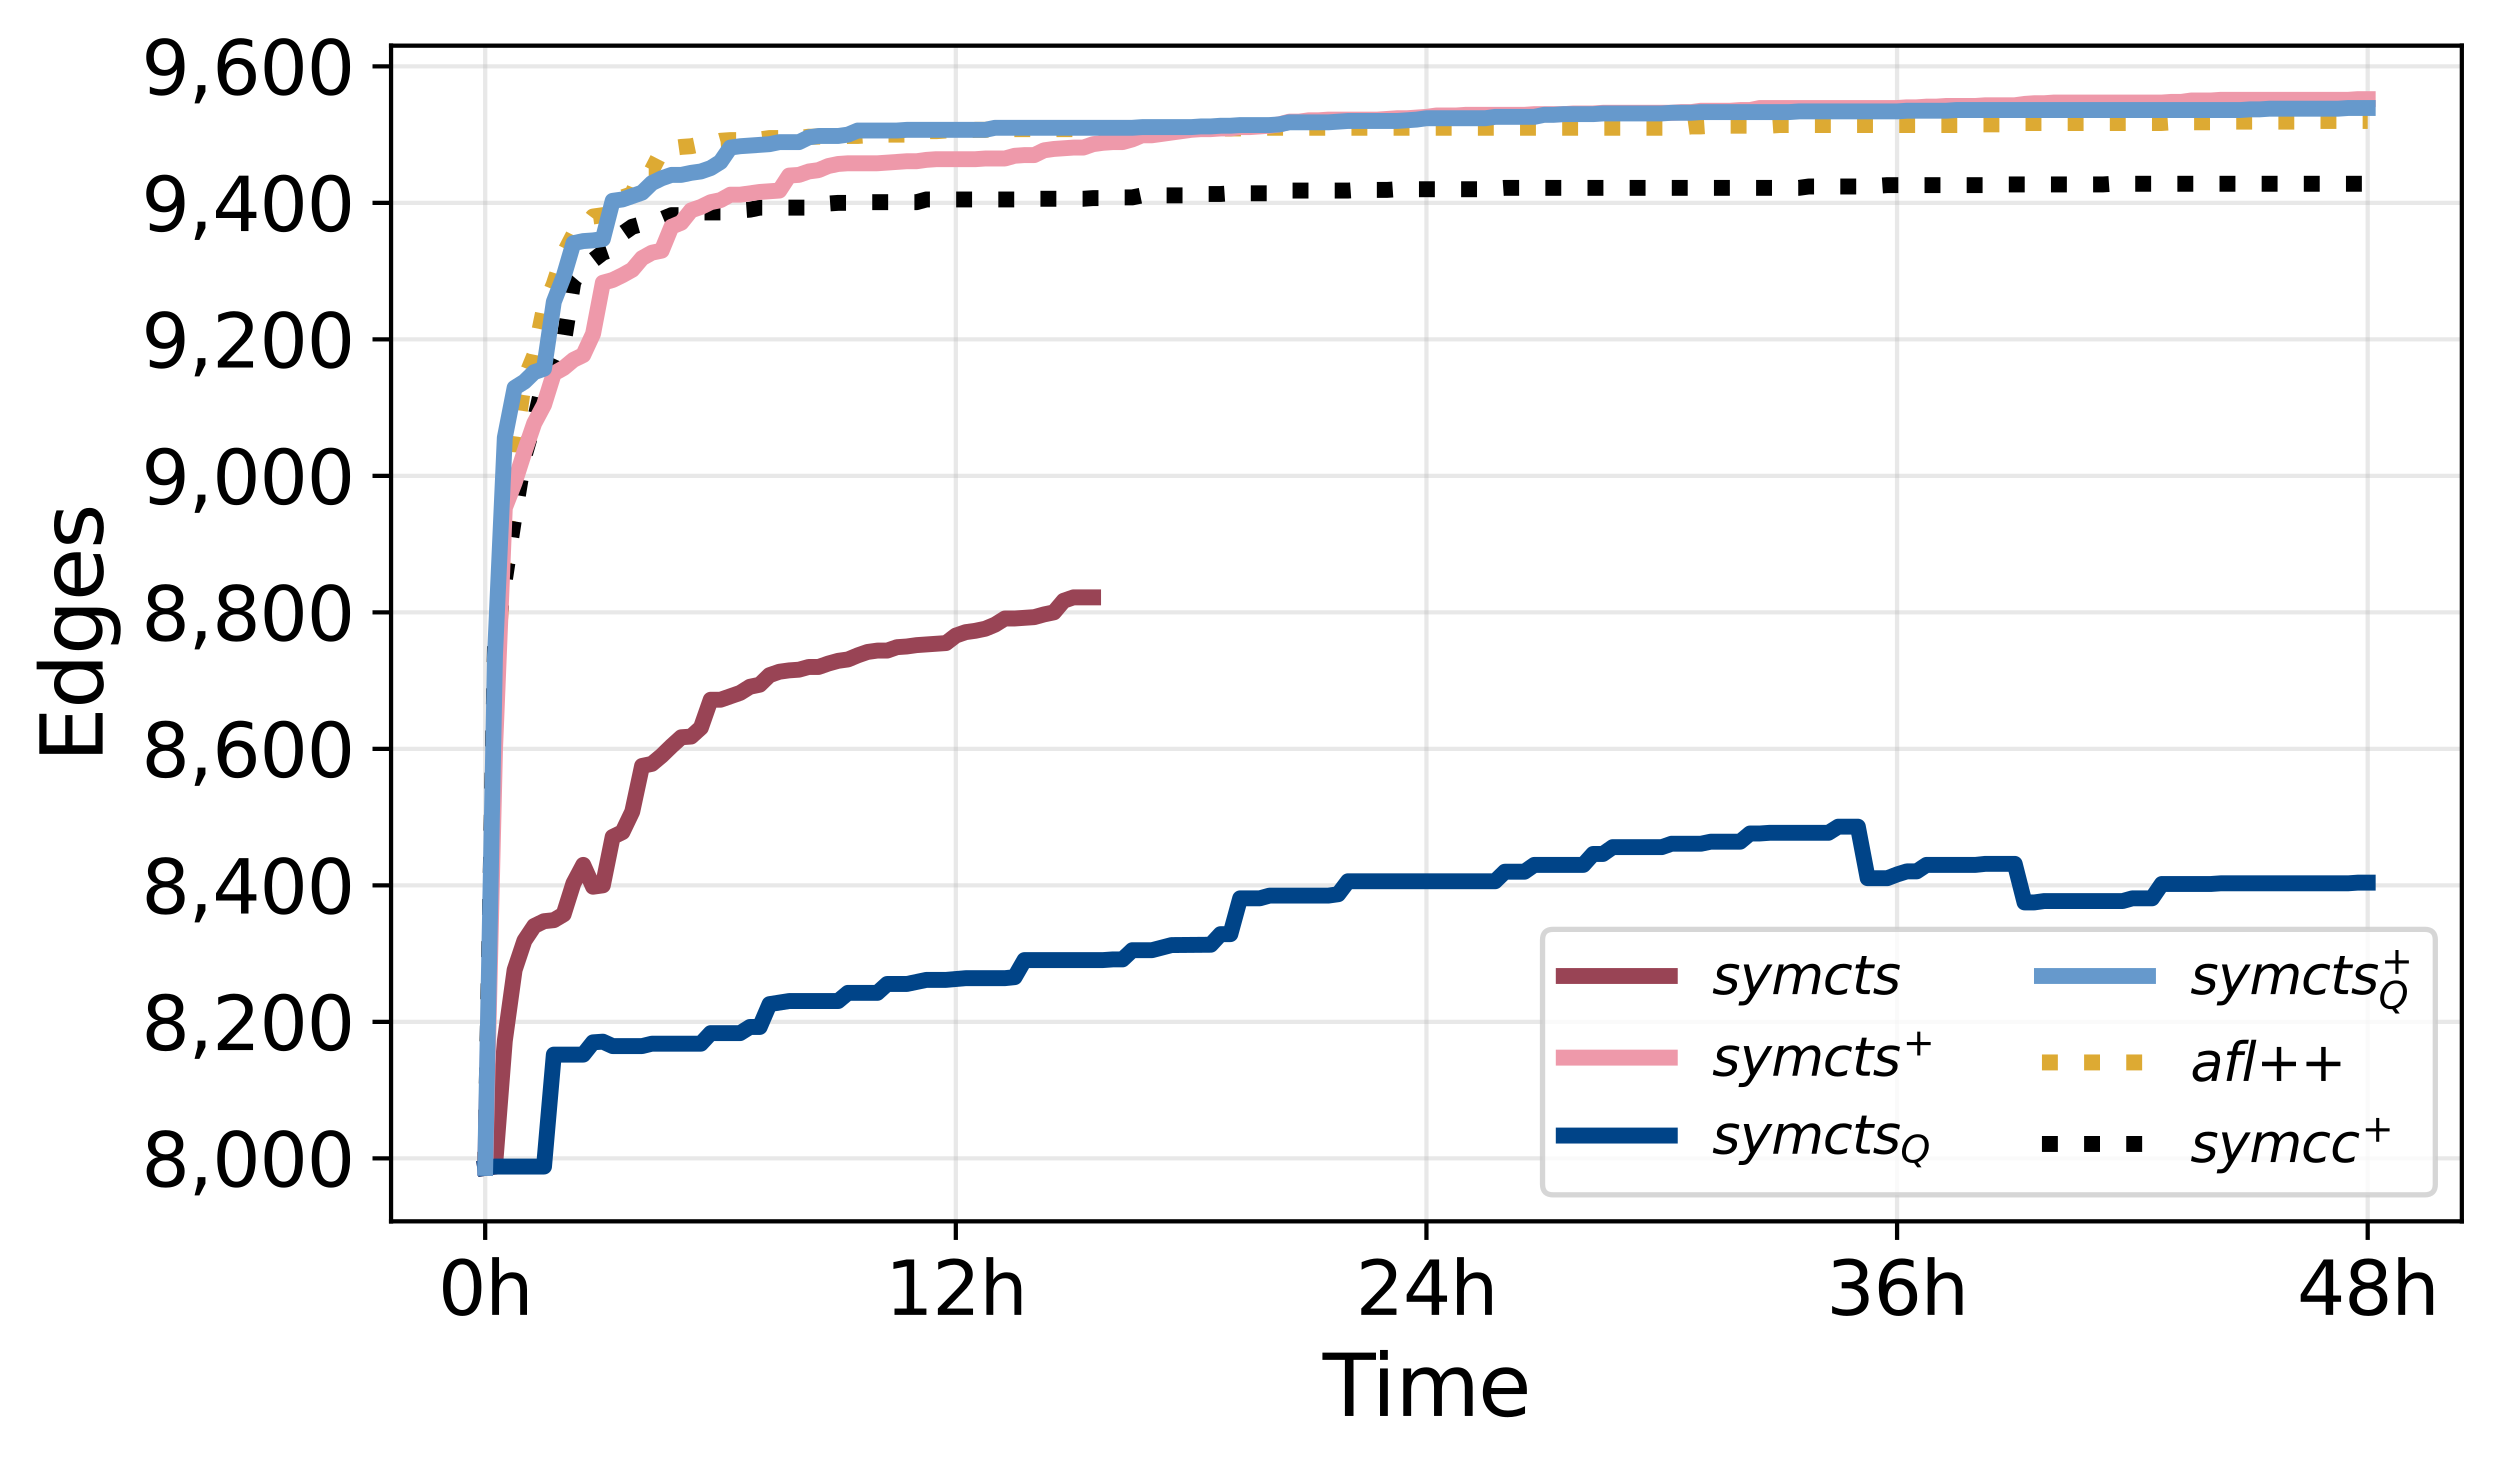 <?xml version="1.0" encoding="utf-8" standalone="no"?>
<!DOCTYPE svg PUBLIC "-//W3C//DTD SVG 1.1//EN"
  "http://www.w3.org/Graphics/SVG/1.1/DTD/svg11.dtd">
<svg xmlns:xlink="http://www.w3.org/1999/xlink" width="471.564pt" height="277.613pt" viewBox="0 0 471.564 277.613" xmlns="http://www.w3.org/2000/svg" version="1.1">
 <defs>
  <style type="text/css">*{stroke-linejoin: round; stroke-linecap: butt}</style>
 </defs>
 <g id="figure_1">
  <g id="patch_1">
   <path d="M 0 277.613 
L 471.564 277.613 
L 471.564 0 
L 0 0 
z
" style="fill: #ffffff"/>
  </g>
  <g id="axes_1">
   <g id="patch_2">
    <path d="M 73.764 230.378 
L 464.364 230.378 
L 464.364 8.618 
L 73.764 8.618 
z
" style="fill: #ffffff"/>
   </g>
   <g id="matplotlib.axis_1">
    <g id="xtick_1">
     <g id="line2d_1">
      <path d="M 91.519 230.378 
L 91.519 8.618 
" clip-path="url(#p5237b476e3)" style="fill: none; stroke: #b0b0b0; stroke-opacity: 0.3; stroke-width: 0.8; stroke-linecap: square"/>
     </g>
     <g id="line2d_2">
      <defs>
       <path id="m01cccd0456" d="M 0 0 
L 0 3.5 
" style="stroke: #000000; stroke-width: 0.8"/>
      </defs>
      <g>
       <use xlink:href="#m01cccd0456" x="91.519" y="230.378" style="stroke: #000000; stroke-width: 0.8"/>
      </g>
     </g>
     <g id="text_1">
      <!-- 0h -->
      <g transform="translate(82.629 248.016) scale(0.14 -0.14)">
       <defs>
        <path id="DejaVuSans-30" d="M 2034 4250 
Q 1547 4250 1301 3770 
Q 1056 3291 1056 2328 
Q 1056 1369 1301 889 
Q 1547 409 2034 409 
Q 2525 409 2770 889 
Q 3016 1369 3016 2328 
Q 3016 3291 2770 3770 
Q 2525 4250 2034 4250 
z
M 2034 4750 
Q 2819 4750 3233 4129 
Q 3647 3509 3647 2328 
Q 3647 1150 3233 529 
Q 2819 -91 2034 -91 
Q 1250 -91 836 529 
Q 422 1150 422 2328 
Q 422 3509 836 4129 
Q 1250 4750 2034 4750 
z
" transform="scale(0.016)"/>
        <path id="DejaVuSans-68" d="M 3513 2113 
L 3513 0 
L 2938 0 
L 2938 2094 
Q 2938 2591 2744 2837 
Q 2550 3084 2163 3084 
Q 1697 3084 1428 2787 
Q 1159 2491 1159 1978 
L 1159 0 
L 581 0 
L 581 4863 
L 1159 4863 
L 1159 2956 
Q 1366 3272 1645 3428 
Q 1925 3584 2291 3584 
Q 2894 3584 3203 3211 
Q 3513 2838 3513 2113 
z
" transform="scale(0.016)"/>
       </defs>
       <use xlink:href="#DejaVuSans-30"/>
       <use xlink:href="#DejaVuSans-68" x="63.623"/>
      </g>
     </g>
    </g>
    <g id="xtick_2">
     <g id="line2d_3">
      <path d="M 180.292 230.378 
L 180.292 8.618 
" clip-path="url(#p5237b476e3)" style="fill: none; stroke: #b0b0b0; stroke-opacity: 0.3; stroke-width: 0.8; stroke-linecap: square"/>
     </g>
     <g id="line2d_4">
      <g>
       <use xlink:href="#m01cccd0456" x="180.292" y="230.378" style="stroke: #000000; stroke-width: 0.8"/>
      </g>
     </g>
     <g id="text_2">
      <!-- 12h -->
      <g transform="translate(166.948 248.016) scale(0.14 -0.14)">
       <defs>
        <path id="DejaVuSans-31" d="M 794 531 
L 1825 531 
L 1825 4091 
L 703 3866 
L 703 4441 
L 1819 4666 
L 2450 4666 
L 2450 531 
L 3481 531 
L 3481 0 
L 794 0 
L 794 531 
z
" transform="scale(0.016)"/>
        <path id="DejaVuSans-32" d="M 1228 531 
L 3431 531 
L 3431 0 
L 469 0 
L 469 531 
Q 828 903 1448 1529 
Q 2069 2156 2228 2338 
Q 2531 2678 2651 2914 
Q 2772 3150 2772 3378 
Q 2772 3750 2511 3984 
Q 2250 4219 1831 4219 
Q 1534 4219 1204 4116 
Q 875 4013 500 3803 
L 500 4441 
Q 881 4594 1212 4672 
Q 1544 4750 1819 4750 
Q 2544 4750 2975 4387 
Q 3406 4025 3406 3419 
Q 3406 3131 3298 2873 
Q 3191 2616 2906 2266 
Q 2828 2175 2409 1742 
Q 1991 1309 1228 531 
z
" transform="scale(0.016)"/>
       </defs>
       <use xlink:href="#DejaVuSans-31"/>
       <use xlink:href="#DejaVuSans-32" x="63.623"/>
       <use xlink:href="#DejaVuSans-68" x="127.246"/>
      </g>
     </g>
    </g>
    <g id="xtick_3">
     <g id="line2d_5">
      <path d="M 269.064 230.378 
L 269.064 8.618 
" clip-path="url(#p5237b476e3)" style="fill: none; stroke: #b0b0b0; stroke-opacity: 0.3; stroke-width: 0.8; stroke-linecap: square"/>
     </g>
     <g id="line2d_6">
      <g>
       <use xlink:href="#m01cccd0456" x="269.064" y="230.378" style="stroke: #000000; stroke-width: 0.8"/>
      </g>
     </g>
     <g id="text_3">
      <!-- 24h -->
      <g transform="translate(255.721 248.016) scale(0.14 -0.14)">
       <defs>
        <path id="DejaVuSans-34" d="M 2419 4116 
L 825 1625 
L 2419 1625 
L 2419 4116 
z
M 2253 4666 
L 3047 4666 
L 3047 1625 
L 3713 1625 
L 3713 1100 
L 3047 1100 
L 3047 0 
L 2419 0 
L 2419 1100 
L 313 1100 
L 313 1709 
L 2253 4666 
z
" transform="scale(0.016)"/>
       </defs>
       <use xlink:href="#DejaVuSans-32"/>
       <use xlink:href="#DejaVuSans-34" x="63.623"/>
       <use xlink:href="#DejaVuSans-68" x="127.246"/>
      </g>
     </g>
    </g>
    <g id="xtick_4">
     <g id="line2d_7">
      <path d="M 357.837 230.378 
L 357.837 8.618 
" clip-path="url(#p5237b476e3)" style="fill: none; stroke: #b0b0b0; stroke-opacity: 0.3; stroke-width: 0.8; stroke-linecap: square"/>
     </g>
     <g id="line2d_8">
      <g>
       <use xlink:href="#m01cccd0456" x="357.837" y="230.378" style="stroke: #000000; stroke-width: 0.8"/>
      </g>
     </g>
     <g id="text_4">
      <!-- 36h -->
      <g transform="translate(344.493 248.016) scale(0.14 -0.14)">
       <defs>
        <path id="DejaVuSans-33" d="M 2597 2516 
Q 3050 2419 3304 2112 
Q 3559 1806 3559 1356 
Q 3559 666 3084 287 
Q 2609 -91 1734 -91 
Q 1441 -91 1130 -33 
Q 819 25 488 141 
L 488 750 
Q 750 597 1062 519 
Q 1375 441 1716 441 
Q 2309 441 2620 675 
Q 2931 909 2931 1356 
Q 2931 1769 2642 2001 
Q 2353 2234 1838 2234 
L 1294 2234 
L 1294 2753 
L 1863 2753 
Q 2328 2753 2575 2939 
Q 2822 3125 2822 3475 
Q 2822 3834 2567 4026 
Q 2313 4219 1838 4219 
Q 1578 4219 1281 4162 
Q 984 4106 628 3988 
L 628 4550 
Q 988 4650 1302 4700 
Q 1616 4750 1894 4750 
Q 2613 4750 3031 4423 
Q 3450 4097 3450 3541 
Q 3450 3153 3228 2886 
Q 3006 2619 2597 2516 
z
" transform="scale(0.016)"/>
        <path id="DejaVuSans-36" d="M 2113 2584 
Q 1688 2584 1439 2293 
Q 1191 2003 1191 1497 
Q 1191 994 1439 701 
Q 1688 409 2113 409 
Q 2538 409 2786 701 
Q 3034 994 3034 1497 
Q 3034 2003 2786 2293 
Q 2538 2584 2113 2584 
z
M 3366 4563 
L 3366 3988 
Q 3128 4100 2886 4159 
Q 2644 4219 2406 4219 
Q 1781 4219 1451 3797 
Q 1122 3375 1075 2522 
Q 1259 2794 1537 2939 
Q 1816 3084 2150 3084 
Q 2853 3084 3261 2657 
Q 3669 2231 3669 1497 
Q 3669 778 3244 343 
Q 2819 -91 2113 -91 
Q 1303 -91 875 529 
Q 447 1150 447 2328 
Q 447 3434 972 4092 
Q 1497 4750 2381 4750 
Q 2619 4750 2861 4703 
Q 3103 4656 3366 4563 
z
" transform="scale(0.016)"/>
       </defs>
       <use xlink:href="#DejaVuSans-33"/>
       <use xlink:href="#DejaVuSans-36" x="63.623"/>
       <use xlink:href="#DejaVuSans-68" x="127.246"/>
      </g>
     </g>
    </g>
    <g id="xtick_5">
     <g id="line2d_9">
      <path d="M 446.61 230.378 
L 446.61 8.618 
" clip-path="url(#p5237b476e3)" style="fill: none; stroke: #b0b0b0; stroke-opacity: 0.3; stroke-width: 0.8; stroke-linecap: square"/>
     </g>
     <g id="line2d_10">
      <g>
       <use xlink:href="#m01cccd0456" x="446.61" y="230.378" style="stroke: #000000; stroke-width: 0.8"/>
      </g>
     </g>
     <g id="text_5">
      <!-- 48h -->
      <g transform="translate(433.266 248.016) scale(0.14 -0.14)">
       <defs>
        <path id="DejaVuSans-38" d="M 2034 2216 
Q 1584 2216 1326 1975 
Q 1069 1734 1069 1313 
Q 1069 891 1326 650 
Q 1584 409 2034 409 
Q 2484 409 2743 651 
Q 3003 894 3003 1313 
Q 3003 1734 2745 1975 
Q 2488 2216 2034 2216 
z
M 1403 2484 
Q 997 2584 770 2862 
Q 544 3141 544 3541 
Q 544 4100 942 4425 
Q 1341 4750 2034 4750 
Q 2731 4750 3128 4425 
Q 3525 4100 3525 3541 
Q 3525 3141 3298 2862 
Q 3072 2584 2669 2484 
Q 3125 2378 3379 2068 
Q 3634 1759 3634 1313 
Q 3634 634 3220 271 
Q 2806 -91 2034 -91 
Q 1263 -91 848 271 
Q 434 634 434 1313 
Q 434 1759 690 2068 
Q 947 2378 1403 2484 
z
M 1172 3481 
Q 1172 3119 1398 2916 
Q 1625 2713 2034 2713 
Q 2441 2713 2670 2916 
Q 2900 3119 2900 3481 
Q 2900 3844 2670 4047 
Q 2441 4250 2034 4250 
Q 1625 4250 1398 4047 
Q 1172 3844 1172 3481 
z
" transform="scale(0.016)"/>
       </defs>
       <use xlink:href="#DejaVuSans-34"/>
       <use xlink:href="#DejaVuSans-38" x="63.623"/>
       <use xlink:href="#DejaVuSans-68" x="127.246"/>
      </g>
     </g>
    </g>
    <g id="text_6">
     <!-- Time -->
     <g transform="translate(249.491 267.085) scale(0.16 -0.16)">
      <defs>
       <path id="DejaVuSans-54" d="M -19 4666 
L 3928 4666 
L 3928 4134 
L 2272 4134 
L 2272 0 
L 1638 0 
L 1638 4134 
L -19 4134 
L -19 4666 
z
" transform="scale(0.016)"/>
       <path id="DejaVuSans-69" d="M 603 3500 
L 1178 3500 
L 1178 0 
L 603 0 
L 603 3500 
z
M 603 4863 
L 1178 4863 
L 1178 4134 
L 603 4134 
L 603 4863 
z
" transform="scale(0.016)"/>
       <path id="DejaVuSans-6d" d="M 3328 2828 
Q 3544 3216 3844 3400 
Q 4144 3584 4550 3584 
Q 5097 3584 5394 3201 
Q 5691 2819 5691 2113 
L 5691 0 
L 5113 0 
L 5113 2094 
Q 5113 2597 4934 2840 
Q 4756 3084 4391 3084 
Q 3944 3084 3684 2787 
Q 3425 2491 3425 1978 
L 3425 0 
L 2847 0 
L 2847 2094 
Q 2847 2600 2669 2842 
Q 2491 3084 2119 3084 
Q 1678 3084 1418 2786 
Q 1159 2488 1159 1978 
L 1159 0 
L 581 0 
L 581 3500 
L 1159 3500 
L 1159 2956 
Q 1356 3278 1631 3431 
Q 1906 3584 2284 3584 
Q 2666 3584 2933 3390 
Q 3200 3197 3328 2828 
z
" transform="scale(0.016)"/>
       <path id="DejaVuSans-65" d="M 3597 1894 
L 3597 1613 
L 953 1613 
Q 991 1019 1311 708 
Q 1631 397 2203 397 
Q 2534 397 2845 478 
Q 3156 559 3463 722 
L 3463 178 
Q 3153 47 2828 -22 
Q 2503 -91 2169 -91 
Q 1331 -91 842 396 
Q 353 884 353 1716 
Q 353 2575 817 3079 
Q 1281 3584 2069 3584 
Q 2775 3584 3186 3129 
Q 3597 2675 3597 1894 
z
M 3022 2063 
Q 3016 2534 2758 2815 
Q 2500 3097 2075 3097 
Q 1594 3097 1305 2825 
Q 1016 2553 972 2059 
L 3022 2063 
z
" transform="scale(0.016)"/>
      </defs>
      <use xlink:href="#DejaVuSans-54"/>
      <use xlink:href="#DejaVuSans-69" x="57.959"/>
      <use xlink:href="#DejaVuSans-6d" x="85.742"/>
      <use xlink:href="#DejaVuSans-65" x="183.154"/>
     </g>
    </g>
   </g>
   <g id="matplotlib.axis_2">
    <g id="ytick_1">
     <g id="line2d_11">
      <path d="M 73.764 218.496 
L 464.364 218.496 
" clip-path="url(#p5237b476e3)" style="fill: none; stroke: #b0b0b0; stroke-opacity: 0.3; stroke-width: 0.8; stroke-linecap: square"/>
     </g>
     <g id="line2d_12">
      <defs>
       <path id="mdb313b0d88" d="M 0 0 
L -3.5 0 
" style="stroke: #000000; stroke-width: 0.8"/>
      </defs>
      <g>
       <use xlink:href="#mdb313b0d88" x="73.764" y="218.496" style="stroke: #000000; stroke-width: 0.8"/>
      </g>
     </g>
     <g id="text_7">
      <!-- 8,000 -->
      <g transform="translate(26.685 223.815) scale(0.14 -0.14)">
       <defs>
        <path id="DejaVuSans-2c" d="M 750 794 
L 1409 794 
L 1409 256 
L 897 -744 
L 494 -744 
L 750 256 
L 750 794 
z
" transform="scale(0.016)"/>
       </defs>
       <use xlink:href="#DejaVuSans-38"/>
       <use xlink:href="#DejaVuSans-2c" x="63.623"/>
       <use xlink:href="#DejaVuSans-30" x="95.41"/>
       <use xlink:href="#DejaVuSans-30" x="159.033"/>
       <use xlink:href="#DejaVuSans-30" x="222.656"/>
      </g>
     </g>
    </g>
    <g id="ytick_2">
     <g id="line2d_13">
      <path d="M 73.764 192.749 
L 464.364 192.749 
" clip-path="url(#p5237b476e3)" style="fill: none; stroke: #b0b0b0; stroke-opacity: 0.3; stroke-width: 0.8; stroke-linecap: square"/>
     </g>
     <g id="line2d_14">
      <g>
       <use xlink:href="#mdb313b0d88" x="73.764" y="192.749" style="stroke: #000000; stroke-width: 0.8"/>
      </g>
     </g>
     <g id="text_8">
      <!-- 8,200 -->
      <g transform="translate(26.685 198.068) scale(0.14 -0.14)">
       <use xlink:href="#DejaVuSans-38"/>
       <use xlink:href="#DejaVuSans-2c" x="63.623"/>
       <use xlink:href="#DejaVuSans-32" x="95.41"/>
       <use xlink:href="#DejaVuSans-30" x="159.033"/>
       <use xlink:href="#DejaVuSans-30" x="222.656"/>
      </g>
     </g>
    </g>
    <g id="ytick_3">
     <g id="line2d_15">
      <path d="M 73.764 167.002 
L 464.364 167.002 
" clip-path="url(#p5237b476e3)" style="fill: none; stroke: #b0b0b0; stroke-opacity: 0.3; stroke-width: 0.8; stroke-linecap: square"/>
     </g>
     <g id="line2d_16">
      <g>
       <use xlink:href="#mdb313b0d88" x="73.764" y="167.002" style="stroke: #000000; stroke-width: 0.8"/>
      </g>
     </g>
     <g id="text_9">
      <!-- 8,400 -->
      <g transform="translate(26.685 172.321) scale(0.14 -0.14)">
       <use xlink:href="#DejaVuSans-38"/>
       <use xlink:href="#DejaVuSans-2c" x="63.623"/>
       <use xlink:href="#DejaVuSans-34" x="95.41"/>
       <use xlink:href="#DejaVuSans-30" x="159.033"/>
       <use xlink:href="#DejaVuSans-30" x="222.656"/>
      </g>
     </g>
    </g>
    <g id="ytick_4">
     <g id="line2d_17">
      <path d="M 73.764 141.255 
L 464.364 141.255 
" clip-path="url(#p5237b476e3)" style="fill: none; stroke: #b0b0b0; stroke-opacity: 0.3; stroke-width: 0.8; stroke-linecap: square"/>
     </g>
     <g id="line2d_18">
      <g>
       <use xlink:href="#mdb313b0d88" x="73.764" y="141.255" style="stroke: #000000; stroke-width: 0.8"/>
      </g>
     </g>
     <g id="text_10">
      <!-- 8,600 -->
      <g transform="translate(26.685 146.573) scale(0.14 -0.14)">
       <use xlink:href="#DejaVuSans-38"/>
       <use xlink:href="#DejaVuSans-2c" x="63.623"/>
       <use xlink:href="#DejaVuSans-36" x="95.41"/>
       <use xlink:href="#DejaVuSans-30" x="159.033"/>
       <use xlink:href="#DejaVuSans-30" x="222.656"/>
      </g>
     </g>
    </g>
    <g id="ytick_5">
     <g id="line2d_19">
      <path d="M 73.764 115.507 
L 464.364 115.507 
" clip-path="url(#p5237b476e3)" style="fill: none; stroke: #b0b0b0; stroke-opacity: 0.3; stroke-width: 0.8; stroke-linecap: square"/>
     </g>
     <g id="line2d_20">
      <g>
       <use xlink:href="#mdb313b0d88" x="73.764" y="115.507" style="stroke: #000000; stroke-width: 0.8"/>
      </g>
     </g>
     <g id="text_11">
      <!-- 8,800 -->
      <g transform="translate(26.685 120.826) scale(0.14 -0.14)">
       <use xlink:href="#DejaVuSans-38"/>
       <use xlink:href="#DejaVuSans-2c" x="63.623"/>
       <use xlink:href="#DejaVuSans-38" x="95.41"/>
       <use xlink:href="#DejaVuSans-30" x="159.033"/>
       <use xlink:href="#DejaVuSans-30" x="222.656"/>
      </g>
     </g>
    </g>
    <g id="ytick_6">
     <g id="line2d_21">
      <path d="M 73.764 89.76 
L 464.364 89.76 
" clip-path="url(#p5237b476e3)" style="fill: none; stroke: #b0b0b0; stroke-opacity: 0.3; stroke-width: 0.8; stroke-linecap: square"/>
     </g>
     <g id="line2d_22">
      <g>
       <use xlink:href="#mdb313b0d88" x="73.764" y="89.76" style="stroke: #000000; stroke-width: 0.8"/>
      </g>
     </g>
     <g id="text_12">
      <!-- 9,000 -->
      <g transform="translate(26.685 95.079) scale(0.14 -0.14)">
       <defs>
        <path id="DejaVuSans-39" d="M 703 97 
L 703 672 
Q 941 559 1184 500 
Q 1428 441 1663 441 
Q 2288 441 2617 861 
Q 2947 1281 2994 2138 
Q 2813 1869 2534 1725 
Q 2256 1581 1919 1581 
Q 1219 1581 811 2004 
Q 403 2428 403 3163 
Q 403 3881 828 4315 
Q 1253 4750 1959 4750 
Q 2769 4750 3195 4129 
Q 3622 3509 3622 2328 
Q 3622 1225 3098 567 
Q 2575 -91 1691 -91 
Q 1453 -91 1209 -44 
Q 966 3 703 97 
z
M 1959 2075 
Q 2384 2075 2632 2365 
Q 2881 2656 2881 3163 
Q 2881 3666 2632 3958 
Q 2384 4250 1959 4250 
Q 1534 4250 1286 3958 
Q 1038 3666 1038 3163 
Q 1038 2656 1286 2365 
Q 1534 2075 1959 2075 
z
" transform="scale(0.016)"/>
       </defs>
       <use xlink:href="#DejaVuSans-39"/>
       <use xlink:href="#DejaVuSans-2c" x="63.623"/>
       <use xlink:href="#DejaVuSans-30" x="95.41"/>
       <use xlink:href="#DejaVuSans-30" x="159.033"/>
       <use xlink:href="#DejaVuSans-30" x="222.656"/>
      </g>
     </g>
    </g>
    <g id="ytick_7">
     <g id="line2d_23">
      <path d="M 73.764 64.013 
L 464.364 64.013 
" clip-path="url(#p5237b476e3)" style="fill: none; stroke: #b0b0b0; stroke-opacity: 0.3; stroke-width: 0.8; stroke-linecap: square"/>
     </g>
     <g id="line2d_24">
      <g>
       <use xlink:href="#mdb313b0d88" x="73.764" y="64.013" style="stroke: #000000; stroke-width: 0.8"/>
      </g>
     </g>
     <g id="text_13">
      <!-- 9,200 -->
      <g transform="translate(26.685 69.332) scale(0.14 -0.14)">
       <use xlink:href="#DejaVuSans-39"/>
       <use xlink:href="#DejaVuSans-2c" x="63.623"/>
       <use xlink:href="#DejaVuSans-32" x="95.41"/>
       <use xlink:href="#DejaVuSans-30" x="159.033"/>
       <use xlink:href="#DejaVuSans-30" x="222.656"/>
      </g>
     </g>
    </g>
    <g id="ytick_8">
     <g id="line2d_25">
      <path d="M 73.764 38.266 
L 464.364 38.266 
" clip-path="url(#p5237b476e3)" style="fill: none; stroke: #b0b0b0; stroke-opacity: 0.3; stroke-width: 0.8; stroke-linecap: square"/>
     </g>
     <g id="line2d_26">
      <g>
       <use xlink:href="#mdb313b0d88" x="73.764" y="38.266" style="stroke: #000000; stroke-width: 0.8"/>
      </g>
     </g>
     <g id="text_14">
      <!-- 9,400 -->
      <g transform="translate(26.685 43.585) scale(0.14 -0.14)">
       <use xlink:href="#DejaVuSans-39"/>
       <use xlink:href="#DejaVuSans-2c" x="63.623"/>
       <use xlink:href="#DejaVuSans-34" x="95.41"/>
       <use xlink:href="#DejaVuSans-30" x="159.033"/>
       <use xlink:href="#DejaVuSans-30" x="222.656"/>
      </g>
     </g>
    </g>
    <g id="ytick_9">
     <g id="line2d_27">
      <path d="M 73.764 12.519 
L 464.364 12.519 
" clip-path="url(#p5237b476e3)" style="fill: none; stroke: #b0b0b0; stroke-opacity: 0.3; stroke-width: 0.8; stroke-linecap: square"/>
     </g>
     <g id="line2d_28">
      <g>
       <use xlink:href="#mdb313b0d88" x="73.764" y="12.519" style="stroke: #000000; stroke-width: 0.8"/>
      </g>
     </g>
     <g id="text_15">
      <!-- 9,600 -->
      <g transform="translate(26.685 17.838) scale(0.14 -0.14)">
       <use xlink:href="#DejaVuSans-39"/>
       <use xlink:href="#DejaVuSans-2c" x="63.623"/>
       <use xlink:href="#DejaVuSans-36" x="95.41"/>
       <use xlink:href="#DejaVuSans-30" x="159.033"/>
       <use xlink:href="#DejaVuSans-30" x="222.656"/>
      </g>
     </g>
    </g>
    <g id="text_16">
     <!-- Edges -->
     <g transform="translate(19.358 143.801) rotate(-90) scale(0.16 -0.16)">
      <defs>
       <path id="DejaVuSans-45" d="M 628 4666 
L 3578 4666 
L 3578 4134 
L 1259 4134 
L 1259 2753 
L 3481 2753 
L 3481 2222 
L 1259 2222 
L 1259 531 
L 3634 531 
L 3634 0 
L 628 0 
L 628 4666 
z
" transform="scale(0.016)"/>
       <path id="DejaVuSans-64" d="M 2906 2969 
L 2906 4863 
L 3481 4863 
L 3481 0 
L 2906 0 
L 2906 525 
Q 2725 213 2448 61 
Q 2172 -91 1784 -91 
Q 1150 -91 751 415 
Q 353 922 353 1747 
Q 353 2572 751 3078 
Q 1150 3584 1784 3584 
Q 2172 3584 2448 3432 
Q 2725 3281 2906 2969 
z
M 947 1747 
Q 947 1113 1208 752 
Q 1469 391 1925 391 
Q 2381 391 2643 752 
Q 2906 1113 2906 1747 
Q 2906 2381 2643 2742 
Q 2381 3103 1925 3103 
Q 1469 3103 1208 2742 
Q 947 2381 947 1747 
z
" transform="scale(0.016)"/>
       <path id="DejaVuSans-67" d="M 2906 1791 
Q 2906 2416 2648 2759 
Q 2391 3103 1925 3103 
Q 1463 3103 1205 2759 
Q 947 2416 947 1791 
Q 947 1169 1205 825 
Q 1463 481 1925 481 
Q 2391 481 2648 825 
Q 2906 1169 2906 1791 
z
M 3481 434 
Q 3481 -459 3084 -895 
Q 2688 -1331 1869 -1331 
Q 1566 -1331 1297 -1286 
Q 1028 -1241 775 -1147 
L 775 -588 
Q 1028 -725 1275 -790 
Q 1522 -856 1778 -856 
Q 2344 -856 2625 -561 
Q 2906 -266 2906 331 
L 2906 616 
Q 2728 306 2450 153 
Q 2172 0 1784 0 
Q 1141 0 747 490 
Q 353 981 353 1791 
Q 353 2603 747 3093 
Q 1141 3584 1784 3584 
Q 2172 3584 2450 3431 
Q 2728 3278 2906 2969 
L 2906 3500 
L 3481 3500 
L 3481 434 
z
" transform="scale(0.016)"/>
       <path id="DejaVuSans-73" d="M 2834 3397 
L 2834 2853 
Q 2591 2978 2328 3040 
Q 2066 3103 1784 3103 
Q 1356 3103 1142 2972 
Q 928 2841 928 2578 
Q 928 2378 1081 2264 
Q 1234 2150 1697 2047 
L 1894 2003 
Q 2506 1872 2764 1633 
Q 3022 1394 3022 966 
Q 3022 478 2636 193 
Q 2250 -91 1575 -91 
Q 1294 -91 989 -36 
Q 684 19 347 128 
L 347 722 
Q 666 556 975 473 
Q 1284 391 1588 391 
Q 1994 391 2212 530 
Q 2431 669 2431 922 
Q 2431 1156 2273 1281 
Q 2116 1406 1581 1522 
L 1381 1569 
Q 847 1681 609 1914 
Q 372 2147 372 2553 
Q 372 3047 722 3315 
Q 1072 3584 1716 3584 
Q 2034 3584 2315 3537 
Q 2597 3491 2834 3397 
z
" transform="scale(0.016)"/>
      </defs>
      <use xlink:href="#DejaVuSans-45"/>
      <use xlink:href="#DejaVuSans-64" x="63.184"/>
      <use xlink:href="#DejaVuSans-67" x="126.66"/>
      <use xlink:href="#DejaVuSans-65" x="190.137"/>
      <use xlink:href="#DejaVuSans-73" x="251.66"/>
     </g>
    </g>
   </g>
   <g id="line2d_29">
    <path d="M 91.519 220.298 
L 93.368 130.698 
L 95.218 103.921 
L 97.067 84.353 
L 98.917 71.609 
L 100.766 67.103 
L 102.616 58.091 
L 104.465 53.586 
L 106.314 47.921 
L 108.164 44.317 
L 110.013 43.287 
L 111.863 40.841 
L 113.712 40.583 
L 115.562 40.583 
L 117.411 37.236 
L 119.26 36.592 
L 121.11 32.087 
L 122.959 32.087 
L 124.809 28.482 
L 126.658 27.967 
L 128.508 27.71 
L 130.357 27.581 
L 132.206 27.195 
L 134.056 27.066 
L 135.905 26.551 
L 137.755 26.422 
L 139.604 26.422 
L 141.454 26.294 
L 143.303 26.294 
L 145.152 26.036 
L 150.701 26.036 
L 152.55 25.779 
L 158.098 25.779 
L 159.948 25.65 
L 161.797 25.65 
L 165.496 25.392 
L 171.044 25.392 
L 172.894 24.749 
L 176.593 24.749 
L 178.442 24.62 
L 182.141 24.62 
L 183.991 24.491 
L 185.84 24.491 
L 187.689 24.363 
L 220.979 24.363 
L 222.829 24.234 
L 235.775 24.234 
L 237.624 24.105 
L 317.15 24.105 
L 318.999 23.848 
L 320.848 23.848 
L 322.698 23.719 
L 333.794 23.719 
L 335.644 23.59 
L 370.783 23.59 
L 372.633 23.461 
L 380.03 23.461 
L 381.88 23.204 
L 407.772 23.204 
L 409.621 23.075 
L 417.019 23.075 
L 418.868 22.946 
L 433.664 22.946 
L 435.513 22.818 
L 446.61 22.818 
L 446.61 22.818 
" clip-path="url(#p5237b476e3)" style="fill: none; stroke-dasharray: 3,4.95; stroke-dashoffset: 0; stroke: #ddaa33; stroke-width: 3"/>
   </g>
   <g id="line2d_30">
    <path d="M 91.519 220.298 
L 93.368 121.687 
L 97.067 97.227 
L 98.917 86.027 
L 100.766 79.59 
L 102.616 71.609 
L 104.465 68.905 
L 106.314 64.786 
L 108.164 53.071 
L 110.013 50.882 
L 111.863 49.08 
L 113.712 47.664 
L 115.562 47.02 
L 117.411 44.059 
L 119.26 42.772 
L 122.959 41.742 
L 124.809 41.356 
L 126.658 40.583 
L 128.508 40.583 
L 130.357 40.197 
L 132.206 40.068 
L 135.905 40.068 
L 137.755 39.94 
L 139.604 39.682 
L 141.454 39.553 
L 143.303 39.167 
L 152.55 39.167 
L 154.4 38.91 
L 156.249 38.395 
L 158.098 38.266 
L 159.948 38.266 
L 161.797 38.137 
L 172.894 38.137 
L 174.743 37.622 
L 193.238 37.622 
L 195.087 37.494 
L 204.334 37.494 
L 206.184 37.365 
L 209.883 37.365 
L 211.732 37.236 
L 213.581 37.236 
L 215.431 36.85 
L 224.678 36.85 
L 226.527 36.592 
L 230.226 36.592 
L 232.076 36.464 
L 241.323 36.464 
L 243.172 35.949 
L 254.269 35.949 
L 256.118 35.82 
L 261.667 35.82 
L 263.516 35.691 
L 280.161 35.691 
L 283.86 35.434 
L 339.343 35.434 
L 341.192 35.176 
L 352.289 35.176 
L 355.988 34.919 
L 374.482 34.919 
L 376.331 34.79 
L 396.675 34.79 
L 398.525 34.661 
L 446.61 34.661 
L 446.61 34.661 
" clip-path="url(#p5237b476e3)" style="fill: none; stroke-dasharray: 3,4.95; stroke-dashoffset: 0; stroke: #000000; stroke-width: 3"/>
   </g>
   <g id="line2d_31">
    <path d="M 91.519 220.298 
L 93.368 220.041 
L 95.218 196.353 
L 97.067 182.965 
L 98.917 177.429 
L 100.766 174.661 
L 102.616 173.76 
L 104.465 173.567 
L 106.314 172.473 
L 108.164 166.615 
L 110.013 163.14 
L 111.863 167.259 
L 113.712 167.002 
L 115.562 157.861 
L 117.411 156.96 
L 119.26 153.098 
L 121.11 144.473 
L 122.959 144.087 
L 124.809 142.542 
L 126.658 140.74 
L 128.508 139.066 
L 130.357 138.937 
L 132.206 137.264 
L 134.056 131.986 
L 135.905 131.986 
L 137.755 131.342 
L 139.604 130.698 
L 141.454 129.54 
L 143.303 129.153 
L 145.152 127.351 
L 147.002 126.707 
L 148.851 126.45 
L 150.701 126.321 
L 152.55 125.806 
L 154.4 125.806 
L 156.249 125.163 
L 158.098 124.648 
L 159.948 124.39 
L 161.797 123.618 
L 163.647 122.974 
L 165.496 122.717 
L 167.346 122.717 
L 169.195 122.073 
L 171.044 121.944 
L 172.894 121.687 
L 174.743 121.558 
L 176.593 121.429 
L 178.442 121.301 
L 180.292 119.884 
L 182.141 119.241 
L 183.991 118.983 
L 185.84 118.597 
L 187.689 117.825 
L 189.539 116.666 
L 191.388 116.666 
L 193.238 116.537 
L 195.087 116.409 
L 196.937 115.894 
L 198.786 115.507 
L 200.635 113.319 
L 202.485 112.675 
L 204.334 112.675 
L 206.184 112.675 
" clip-path="url(#p5237b476e3)" style="fill: none; stroke: #994455; stroke-width: 3; stroke-linecap: square"/>
   </g>
   <g id="line2d_32">
    <path d="M 91.519 220.298 
L 93.368 141.512 
L 95.218 95.811 
L 97.067 91.048 
L 98.917 85.255 
L 100.766 79.848 
L 102.616 76.372 
L 104.465 70.45 
L 106.314 69.42 
L 108.164 67.875 
L 110.013 66.974 
L 111.863 62.983 
L 113.712 53.328 
L 115.562 52.813 
L 117.411 51.912 
L 119.26 50.882 
L 121.11 48.694 
L 122.959 47.664 
L 124.809 47.278 
L 126.658 42.772 
L 128.508 41.999 
L 130.357 39.682 
L 132.206 39.038 
L 134.056 38.137 
L 135.905 37.751 
L 137.755 36.721 
L 139.604 36.721 
L 143.303 36.206 
L 147.002 35.949 
L 148.851 33.117 
L 150.701 32.988 
L 152.55 32.344 
L 154.4 32.087 
L 156.249 31.314 
L 158.098 30.928 
L 159.948 30.799 
L 165.496 30.799 
L 171.044 30.413 
L 172.894 30.413 
L 174.743 30.156 
L 176.593 30.027 
L 183.991 30.027 
L 185.84 29.898 
L 189.539 29.898 
L 191.388 29.383 
L 193.238 29.255 
L 195.087 29.255 
L 196.937 28.353 
L 198.786 28.096 
L 202.485 27.838 
L 204.334 27.838 
L 206.184 27.195 
L 208.033 26.937 
L 209.883 26.809 
L 211.732 26.809 
L 213.581 26.294 
L 215.431 25.521 
L 217.28 25.521 
L 224.678 24.491 
L 226.527 24.363 
L 228.377 24.363 
L 230.226 24.234 
L 232.076 24.234 
L 233.925 23.976 
L 235.775 23.976 
L 239.473 23.719 
L 241.323 23.461 
L 243.172 22.946 
L 245.022 22.946 
L 246.871 22.689 
L 248.721 22.689 
L 250.57 22.56 
L 259.817 22.56 
L 263.516 22.303 
L 265.366 22.303 
L 269.064 22.045 
L 270.914 21.788 
L 274.613 21.788 
L 276.462 21.659 
L 287.559 21.659 
L 289.408 21.53 
L 294.956 21.53 
L 296.806 21.402 
L 300.505 21.402 
L 302.354 21.273 
L 315.3 21.273 
L 317.15 21.144 
L 318.999 21.144 
L 320.848 20.887 
L 326.397 20.887 
L 328.246 20.758 
L 330.096 20.758 
L 331.945 20.372 
L 357.837 20.372 
L 359.687 20.243 
L 361.536 20.243 
L 363.385 20.114 
L 365.235 20.114 
L 367.084 19.986 
L 372.633 19.986 
L 374.482 19.857 
L 380.03 19.857 
L 381.88 19.599 
L 383.729 19.471 
L 385.579 19.471 
L 387.428 19.342 
L 407.772 19.342 
L 409.621 19.213 
L 411.471 19.213 
L 413.32 18.956 
L 417.019 18.956 
L 418.868 18.827 
L 442.911 18.827 
L 444.76 18.698 
L 446.61 18.698 
L 446.61 18.698 
" clip-path="url(#p5237b476e3)" style="fill: none; stroke: #ee99aa; stroke-width: 3; stroke-linecap: square"/>
   </g>
   <g id="line2d_33">
    <path d="M 91.519 220.298 
L 93.368 220.041 
L 102.616 220.041 
L 104.465 198.928 
L 110.013 198.928 
L 111.863 196.611 
L 113.712 196.482 
L 115.562 197.319 
L 121.11 197.319 
L 122.959 196.868 
L 132.206 196.868 
L 134.056 194.873 
L 139.604 194.873 
L 141.454 193.714 
L 143.303 193.714 
L 145.152 189.402 
L 148.851 188.822 
L 158.098 188.822 
L 159.948 187.278 
L 165.496 187.278 
L 167.346 185.604 
L 171.044 185.604 
L 174.743 184.832 
L 178.442 184.832 
L 182.141 184.51 
L 189.539 184.51 
L 191.388 184.317 
L 193.238 181.098 
L 208.033 181.098 
L 209.883 180.969 
L 211.732 180.969 
L 213.581 179.232 
L 217.28 179.232 
L 220.979 178.266 
L 228.377 178.202 
L 230.226 176.206 
L 232.076 176.206 
L 233.925 169.448 
L 237.624 169.448 
L 239.473 168.933 
L 250.57 168.933 
L 252.419 168.675 
L 254.269 166.229 
L 282.01 166.229 
L 283.86 164.427 
L 287.559 164.427 
L 289.408 163.14 
L 298.655 163.14 
L 300.505 161.08 
L 302.354 161.08 
L 304.204 159.792 
L 313.451 159.792 
L 315.3 159.149 
L 320.848 159.149 
L 322.698 158.763 
L 328.246 158.763 
L 330.096 157.218 
L 331.945 157.218 
L 333.794 157.089 
L 344.891 157.089 
L 346.741 155.93 
L 350.439 155.93 
L 352.289 165.65 
L 355.988 165.65 
L 357.837 164.942 
L 359.687 164.363 
L 361.536 164.363 
L 363.385 163.14 
L 372.633 163.14 
L 374.482 162.946 
L 380.03 162.946 
L 381.88 170.22 
L 383.729 170.22 
L 385.579 169.963 
L 400.374 169.963 
L 402.223 169.448 
L 405.922 169.448 
L 407.772 166.744 
L 417.019 166.744 
L 418.868 166.615 
L 442.911 166.615 
L 444.76 166.487 
L 446.61 166.487 
L 446.61 166.487 
" clip-path="url(#p5237b476e3)" style="fill: none; stroke: #004488; stroke-width: 3; stroke-linecap: square"/>
   </g>
   <g id="line2d_34">
    <path d="M 91.519 220.298 
L 93.368 123.618 
L 95.218 82.551 
L 97.067 73.153 
L 98.917 71.995 
L 100.766 70.192 
L 102.616 69.549 
L 104.465 56.933 
L 106.314 52.169 
L 108.164 45.861 
L 110.013 45.475 
L 111.863 45.346 
L 113.712 45.089 
L 115.562 37.88 
L 117.411 37.622 
L 121.11 36.335 
L 122.959 34.533 
L 124.809 33.632 
L 126.658 32.988 
L 128.508 32.988 
L 130.357 32.602 
L 132.206 32.344 
L 134.056 31.701 
L 135.905 30.542 
L 137.755 27.838 
L 139.604 27.581 
L 145.152 27.195 
L 147.002 26.809 
L 150.701 26.809 
L 152.55 25.907 
L 154.4 25.65 
L 158.098 25.65 
L 159.948 25.392 
L 161.797 24.62 
L 169.195 24.62 
L 171.044 24.491 
L 185.84 24.491 
L 187.689 24.105 
L 213.581 24.105 
L 215.431 23.976 
L 224.678 23.976 
L 226.527 23.848 
L 228.377 23.848 
L 230.226 23.719 
L 232.076 23.719 
L 233.925 23.59 
L 239.473 23.59 
L 241.323 23.461 
L 243.172 23.075 
L 250.57 23.075 
L 254.269 22.818 
L 263.516 22.818 
L 267.215 22.56 
L 269.064 22.303 
L 280.161 22.303 
L 282.01 22.045 
L 289.408 22.045 
L 291.258 21.659 
L 293.107 21.659 
L 294.956 21.53 
L 300.505 21.53 
L 302.354 21.402 
L 313.451 21.402 
L 315.3 21.273 
L 318.999 21.273 
L 320.848 21.144 
L 337.493 21.144 
L 339.343 21.015 
L 357.837 21.015 
L 359.687 20.887 
L 367.084 20.887 
L 368.934 20.758 
L 422.567 20.758 
L 424.417 20.629 
L 426.266 20.629 
L 428.116 20.501 
L 441.062 20.501 
L 442.911 20.372 
L 446.61 20.372 
L 446.61 20.372 
" clip-path="url(#p5237b476e3)" style="fill: none; stroke: #6699cc; stroke-width: 3; stroke-linecap: square"/>
   </g>
   <g id="patch_3">
    <path d="M 73.764 230.378 
L 73.764 8.618 
" style="fill: none; stroke: #000000; stroke-width: 0.8; stroke-linejoin: miter; stroke-linecap: square"/>
   </g>
   <g id="patch_4">
    <path d="M 464.364 230.378 
L 464.364 8.618 
" style="fill: none; stroke: #000000; stroke-width: 0.8; stroke-linejoin: miter; stroke-linecap: square"/>
   </g>
   <g id="patch_5">
    <path d="M 73.764 230.378 
L 464.364 230.378 
" style="fill: none; stroke: #000000; stroke-width: 0.8; stroke-linejoin: miter; stroke-linecap: square"/>
   </g>
   <g id="patch_6">
    <path d="M 73.764 8.618 
L 464.364 8.618 
" style="fill: none; stroke: #000000; stroke-width: 0.8; stroke-linejoin: miter; stroke-linecap: square"/>
   </g>
   <g id="legend_1">
    <g id="patch_7">
     <path d="M 292.964 225.378 
L 457.364 225.378 
Q 459.364 225.378 459.364 223.378 
L 459.364 177.3 
Q 459.364 175.3 457.364 175.3 
L 292.964 175.3 
Q 290.964 175.3 290.964 177.3 
L 290.964 223.378 
Q 290.964 225.378 292.964 225.378 
z
" style="fill: #ffffff; opacity: 0.8; stroke: #cccccc; stroke-linejoin: miter"/>
    </g>
    <g id="line2d_35">
     <path d="M 294.964 184.1 
L 304.964 184.1 
L 314.964 184.1 
" style="fill: none; stroke: #994455; stroke-width: 3; stroke-linecap: square"/>
    </g>
    <g id="text_17">
     <!-- $symcts$ -->
     <g transform="translate(322.964 187.6) scale(0.1 -0.1)">
      <defs>
       <path id="DejaVuSans-Oblique-73" d="M 3200 3397 
L 3091 2853 
Q 2863 2978 2609 3040 
Q 2356 3103 2088 3103 
Q 1634 3103 1373 2948 
Q 1113 2794 1113 2528 
Q 1113 2219 1719 2053 
Q 1766 2041 1788 2034 
L 1972 1978 
Q 2547 1819 2739 1644 
Q 2931 1469 2931 1166 
Q 2931 609 2489 259 
Q 2047 -91 1331 -91 
Q 1053 -91 747 -37 
Q 441 16 72 128 
L 184 722 
Q 500 559 806 475 
Q 1113 391 1394 391 
Q 1816 391 2080 572 
Q 2344 753 2344 1031 
Q 2344 1331 1650 1516 
L 1591 1531 
L 1394 1581 
Q 956 1697 753 1886 
Q 550 2075 550 2369 
Q 550 2928 970 3256 
Q 1391 3584 2113 3584 
Q 2397 3584 2667 3537 
Q 2938 3491 3200 3397 
z
" transform="scale(0.016)"/>
       <path id="DejaVuSans-Oblique-79" d="M 1588 -325 
Q 1188 -997 936 -1164 
Q 684 -1331 294 -1331 
L -159 -1331 
L -63 -850 
L 269 -850 
Q 509 -850 678 -719 
Q 847 -588 1056 -206 
L 1234 128 
L 459 3500 
L 1069 3500 
L 1650 819 
L 3256 3500 
L 3859 3500 
L 1588 -325 
z
" transform="scale(0.016)"/>
       <path id="DejaVuSans-Oblique-6d" d="M 5747 2113 
L 5338 0 
L 4763 0 
L 5166 2094 
Q 5191 2228 5203 2325 
Q 5216 2422 5216 2491 
Q 5216 2772 5059 2928 
Q 4903 3084 4622 3084 
Q 4203 3084 3875 2770 
Q 3547 2456 3450 1953 
L 3066 0 
L 2491 0 
L 2900 2094 
Q 2925 2209 2937 2307 
Q 2950 2406 2950 2484 
Q 2950 2769 2794 2926 
Q 2638 3084 2363 3084 
Q 1938 3084 1609 2770 
Q 1281 2456 1184 1953 
L 800 0 
L 225 0 
L 909 3500 
L 1484 3500 
L 1375 2956 
Q 1609 3263 1923 3423 
Q 2238 3584 2597 3584 
Q 2978 3584 3223 3384 
Q 3469 3184 3519 2828 
Q 3781 3197 4126 3390 
Q 4472 3584 4856 3584 
Q 5306 3584 5551 3325 
Q 5797 3066 5797 2591 
Q 5797 2488 5784 2364 
Q 5772 2241 5747 2113 
z
" transform="scale(0.016)"/>
       <path id="DejaVuSans-Oblique-63" d="M 3431 3366 
L 3316 2797 
Q 3109 2947 2876 3022 
Q 2644 3097 2394 3097 
Q 2119 3097 1870 3000 
Q 1622 2903 1453 2725 
Q 1184 2453 1037 2087 
Q 891 1722 891 1331 
Q 891 859 1127 628 
Q 1363 397 1844 397 
Q 2081 397 2348 469 
Q 2616 541 2906 684 
L 2797 116 
Q 2547 13 2283 -39 
Q 2019 -91 1741 -91 
Q 1044 -91 669 257 
Q 294 606 294 1253 
Q 294 1797 489 2255 
Q 684 2713 1069 3078 
Q 1331 3328 1684 3456 
Q 2038 3584 2456 3584 
Q 2700 3584 2940 3529 
Q 3181 3475 3431 3366 
z
" transform="scale(0.016)"/>
       <path id="DejaVuSans-Oblique-74" d="M 2706 3500 
L 2619 3053 
L 1472 3053 
L 1100 1153 
Q 1081 1047 1072 975 
Q 1063 903 1063 863 
Q 1063 663 1183 572 
Q 1303 481 1569 481 
L 2150 481 
L 2053 0 
L 1503 0 
Q 991 0 739 200 
Q 488 400 488 806 
Q 488 878 497 964 
Q 506 1050 525 1153 
L 897 3053 
L 409 3053 
L 500 3500 
L 978 3500 
L 1172 4494 
L 1747 4494 
L 1556 3500 
L 2706 3500 
z
" transform="scale(0.016)"/>
      </defs>
      <use xlink:href="#DejaVuSans-Oblique-73" transform="translate(0 0.781)"/>
      <use xlink:href="#DejaVuSans-Oblique-79" transform="translate(52.1 0.781)"/>
      <use xlink:href="#DejaVuSans-Oblique-6d" transform="translate(111.279 0.781)"/>
      <use xlink:href="#DejaVuSans-Oblique-63" transform="translate(208.691 0.781)"/>
      <use xlink:href="#DejaVuSans-Oblique-74" transform="translate(263.672 0.781)"/>
      <use xlink:href="#DejaVuSans-Oblique-73" transform="translate(302.881 0.781)"/>
     </g>
    </g>
    <g id="line2d_36">
     <path d="M 294.964 199.5 
L 304.964 199.5 
L 314.964 199.5 
" style="fill: none; stroke: #ee99aa; stroke-width: 3; stroke-linecap: square"/>
    </g>
    <g id="text_18">
     <!-- $symcts^{+}$ -->
     <g transform="translate(322.964 203) scale(0.1 -0.1)">
      <defs>
       <path id="DejaVuSans-2b" d="M 2944 4013 
L 2944 2272 
L 4684 2272 
L 4684 1741 
L 2944 1741 
L 2944 0 
L 2419 0 
L 2419 1741 
L 678 1741 
L 678 2272 
L 2419 2272 
L 2419 4013 
L 2944 4013 
z
" transform="scale(0.016)"/>
      </defs>
      <use xlink:href="#DejaVuSans-Oblique-73" transform="translate(0 0.827)"/>
      <use xlink:href="#DejaVuSans-Oblique-79" transform="translate(52.1 0.827)"/>
      <use xlink:href="#DejaVuSans-Oblique-6d" transform="translate(111.279 0.827)"/>
      <use xlink:href="#DejaVuSans-Oblique-63" transform="translate(208.691 0.827)"/>
      <use xlink:href="#DejaVuSans-Oblique-74" transform="translate(263.672 0.827)"/>
      <use xlink:href="#DejaVuSans-Oblique-73" transform="translate(302.881 0.827)"/>
      <use xlink:href="#DejaVuSans-2b" transform="translate(359.63 39.108) scale(0.7)"/>
     </g>
    </g>
    <g id="line2d_37">
     <path d="M 294.964 214.199 
L 304.964 214.199 
L 314.964 214.199 
" style="fill: none; stroke: #004488; stroke-width: 3; stroke-linecap: square"/>
    </g>
    <g id="text_19">
     <!-- $symcts_{Q}$ -->
     <g transform="translate(322.964 217.699) scale(0.1 -0.1)">
      <defs>
       <path id="DejaVuSans-Oblique-51" d="M 2309 -84 
Q 2275 -88 2237 -89 
Q 2200 -91 2125 -91 
Q 1250 -91 756 411 
Q 263 913 263 1797 
Q 263 2319 452 2844 
Q 641 3369 978 3788 
Q 1369 4269 1858 4509 
Q 2347 4750 2938 4750 
Q 3794 4750 4287 4245 
Q 4781 3741 4781 2869 
Q 4781 1928 4265 1147 
Q 3750 366 2919 44 
L 3553 -825 
L 2847 -825 
L 2309 -84 
z
M 2919 4238 
Q 2400 4238 2003 3986 
Q 1606 3734 1313 3219 
Q 1125 2891 1026 2522 
Q 928 2153 928 1778 
Q 928 1128 1239 775 
Q 1550 422 2119 422 
Q 2631 422 3032 676 
Q 3434 931 3719 1434 
Q 3909 1772 4009 2142 
Q 4109 2513 4109 2881 
Q 4109 3528 3796 3883 
Q 3484 4238 2919 4238 
z
" transform="scale(0.016)"/>
      </defs>
      <use xlink:href="#DejaVuSans-Oblique-73" transform="translate(0 0.781)"/>
      <use xlink:href="#DejaVuSans-Oblique-79" transform="translate(52.1 0.781)"/>
      <use xlink:href="#DejaVuSans-Oblique-6d" transform="translate(111.279 0.781)"/>
      <use xlink:href="#DejaVuSans-Oblique-63" transform="translate(208.691 0.781)"/>
      <use xlink:href="#DejaVuSans-Oblique-74" transform="translate(263.672 0.781)"/>
      <use xlink:href="#DejaVuSans-Oblique-73" transform="translate(302.881 0.781)"/>
      <use xlink:href="#DejaVuSans-Oblique-51" transform="translate(354.98 -15.625) scale(0.7)"/>
     </g>
    </g>
    <g id="line2d_38">
     <path d="M 385.164 184.1 
L 395.164 184.1 
L 405.164 184.1 
" style="fill: none; stroke: #6699cc; stroke-width: 3; stroke-linecap: square"/>
    </g>
    <g id="text_20">
     <!-- $symcts_{Q}^{+}$ -->
     <g transform="translate(413.164 187.6) scale(0.1 -0.1)">
      <use xlink:href="#DejaVuSans-Oblique-73" transform="translate(0 0.827)"/>
      <use xlink:href="#DejaVuSans-Oblique-79" transform="translate(52.1 0.827)"/>
      <use xlink:href="#DejaVuSans-Oblique-6d" transform="translate(111.279 0.827)"/>
      <use xlink:href="#DejaVuSans-Oblique-63" transform="translate(208.691 0.827)"/>
      <use xlink:href="#DejaVuSans-Oblique-74" transform="translate(263.672 0.827)"/>
      <use xlink:href="#DejaVuSans-Oblique-73" transform="translate(302.881 0.827)"/>
      <use xlink:href="#DejaVuSans-2b" transform="translate(359.63 39.108) scale(0.7)"/>
      <use xlink:href="#DejaVuSans-Oblique-51" transform="translate(354.98 -26.517) scale(0.7)"/>
     </g>
    </g>
    <g id="line2d_39">
     <path d="M 385.164 200.399 
L 395.164 200.399 
L 405.164 200.399 
" style="fill: none; stroke-dasharray: 3,4.95; stroke-dashoffset: 0; stroke: #ddaa33; stroke-width: 3"/>
    </g>
    <g id="text_21">
     <!-- $afl$++ -->
     <g transform="translate(413.164 203.899) scale(0.1 -0.1)">
      <defs>
       <path id="DejaVuSans-Oblique-61" d="M 3438 1997 
L 3047 0 
L 2472 0 
L 2578 531 
Q 2325 219 2001 64 
Q 1678 -91 1281 -91 
Q 834 -91 548 182 
Q 263 456 263 884 
Q 263 1497 752 1853 
Q 1241 2209 2100 2209 
L 2900 2209 
L 2931 2363 
Q 2938 2388 2941 2417 
Q 2944 2447 2944 2509 
Q 2944 2788 2717 2942 
Q 2491 3097 2081 3097 
Q 1800 3097 1504 3025 
Q 1209 2953 897 2809 
L 997 3341 
Q 1322 3463 1633 3523 
Q 1944 3584 2234 3584 
Q 2853 3584 3176 3315 
Q 3500 3047 3500 2534 
Q 3500 2431 3484 2292 
Q 3469 2153 3438 1997 
z
M 2816 1759 
L 2241 1759 
Q 1534 1759 1195 1570 
Q 856 1381 856 984 
Q 856 709 1029 553 
Q 1203 397 1509 397 
Q 1978 397 2328 733 
Q 2678 1069 2791 1631 
L 2816 1759 
z
" transform="scale(0.016)"/>
       <path id="DejaVuSans-Oblique-66" d="M 3059 4863 
L 2969 4384 
L 2419 4384 
Q 2106 4384 1964 4261 
Q 1822 4138 1753 3809 
L 1691 3500 
L 2638 3500 
L 2553 3053 
L 1606 3053 
L 1013 0 
L 434 0 
L 1031 3053 
L 481 3053 
L 563 3500 
L 1113 3500 
L 1159 3744 
Q 1278 4363 1576 4613 
Q 1875 4863 2516 4863 
L 3059 4863 
z
" transform="scale(0.016)"/>
       <path id="DejaVuSans-Oblique-6c" d="M 1172 4863 
L 1747 4863 
L 800 0 
L 225 0 
L 1172 4863 
z
" transform="scale(0.016)"/>
      </defs>
      <use xlink:href="#DejaVuSans-Oblique-61" transform="translate(0 0.016)"/>
      <use xlink:href="#DejaVuSans-Oblique-66" transform="translate(61.279 0.016)"/>
      <use xlink:href="#DejaVuSans-Oblique-6c" transform="translate(96.484 0.016)"/>
      <use xlink:href="#DejaVuSans-2b" transform="translate(124.268 0.016)"/>
      <use xlink:href="#DejaVuSans-2b" transform="translate(208.057 0.016)"/>
     </g>
    </g>
    <g id="line2d_40">
     <path d="M 385.164 215.778 
L 395.164 215.778 
L 405.164 215.778 
" style="fill: none; stroke-dasharray: 3,4.95; stroke-dashoffset: 0; stroke: #000000; stroke-width: 3"/>
    </g>
    <g id="text_22">
     <!-- $symcc^{+}$ -->
     <g transform="translate(413.164 219.278) scale(0.1 -0.1)">
      <use xlink:href="#DejaVuSans-Oblique-73" transform="translate(0 0.827)"/>
      <use xlink:href="#DejaVuSans-Oblique-79" transform="translate(52.1 0.827)"/>
      <use xlink:href="#DejaVuSans-Oblique-6d" transform="translate(111.279 0.827)"/>
      <use xlink:href="#DejaVuSans-Oblique-63" transform="translate(208.691 0.827)"/>
      <use xlink:href="#DejaVuSans-Oblique-63" transform="translate(263.672 0.827)"/>
      <use xlink:href="#DejaVuSans-2b" transform="translate(323.302 39.108) scale(0.7)"/>
     </g>
    </g>
   </g>
  </g>
 </g>
 <defs>
  <clipPath id="p5237b476e3">
   <rect x="73.764" y="8.618" width="390.6" height="221.76"/>
  </clipPath>
 </defs>
</svg>
